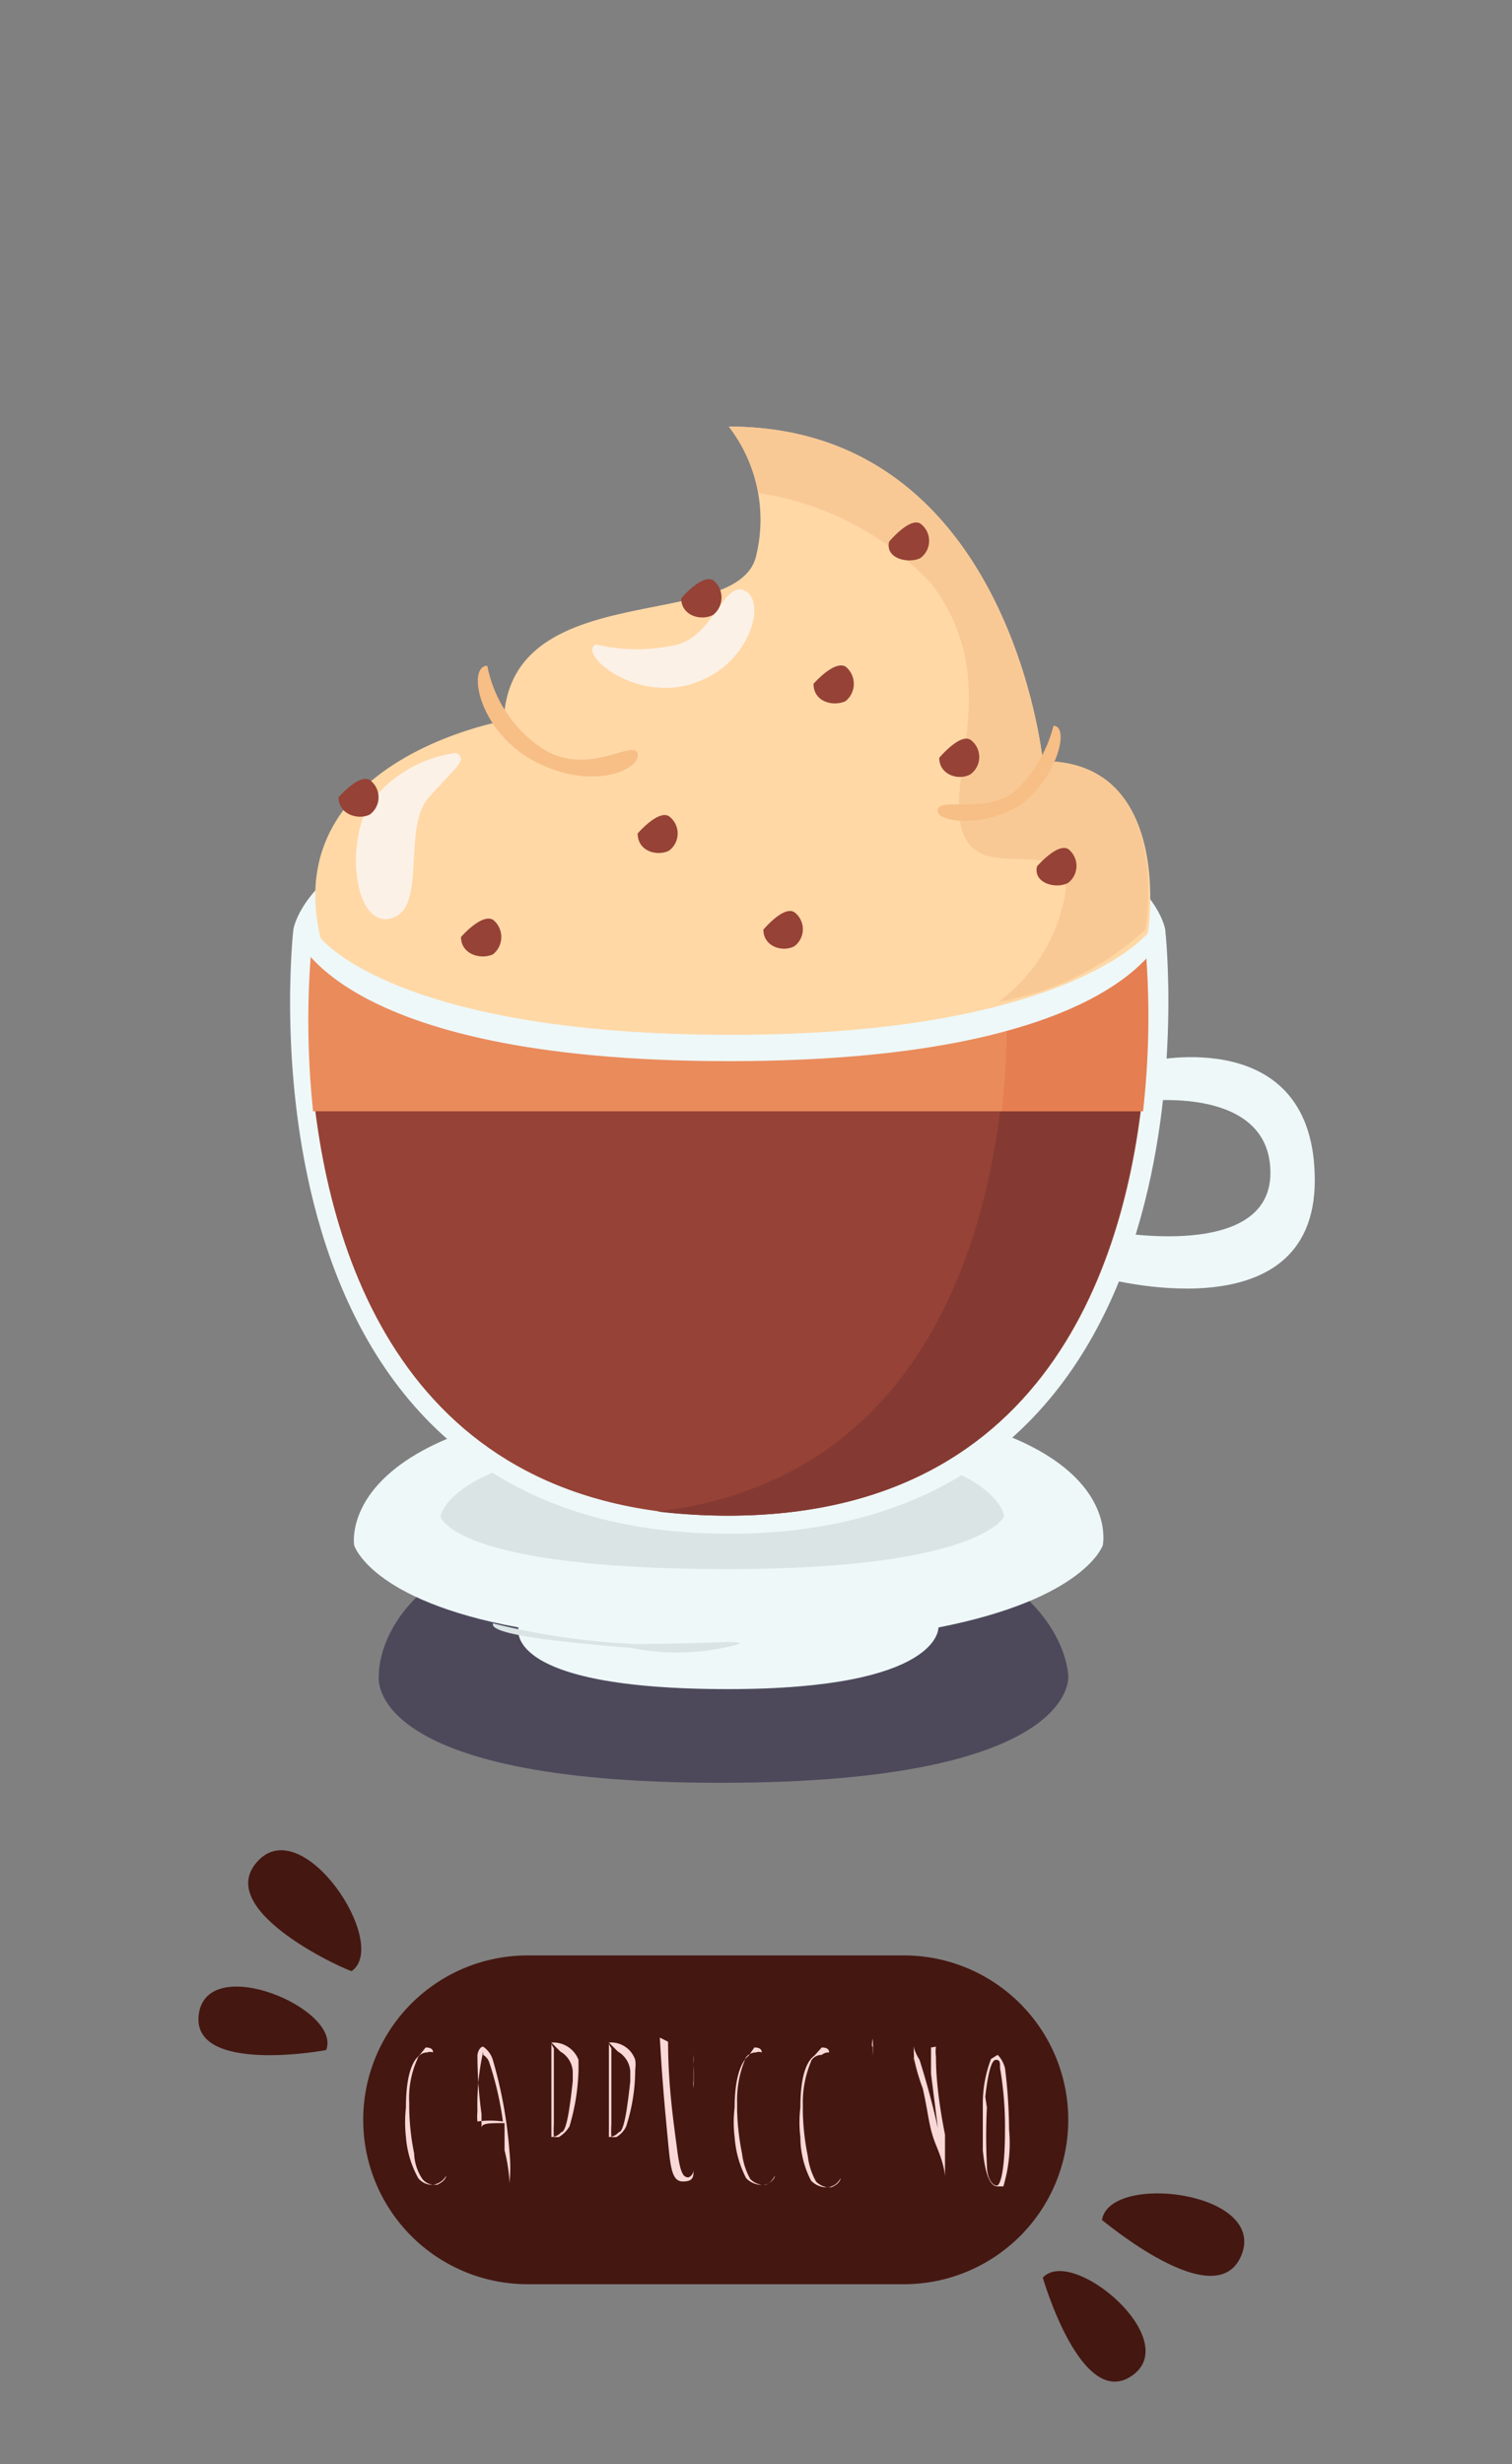 <svg xmlns="http://www.w3.org/2000/svg" viewBox="0 0 18.4 29.98"><rect x="0" y="0" width="18.4" height="29.98" fill="#808080" stroke="none"/><defs><style>.cls-1{fill:none;}.cls-2{fill:#4d495b;}.cls-3{fill:#eef8f9;}.cls-4{fill:#dae4e5;}.cls-5{fill:#964236;}.cls-6{fill:#843a32;}.cls-7{fill:#ea8b5c;}.cls-8{fill:#e57e51;}.cls-9{fill:#ffd8a6;}.cls-10{fill:#f9c995;}.cls-11{fill:#f7be86;}.cls-12{fill:#fcf1e6;}.cls-13{fill:#451711;}.cls-14{fill:#f9d9d7;}</style></defs><g id="coffee_types_illustration_pack" data-name="coffee types illustration pack"><rect class="cls-1" width="18.4" height="29.98" rx="8"/><path class="cls-2" d="M4.61,20.39s-.11-1.95,4.13-1.95S13,20.39,13,20.39s.14,1.3-4.23,1.3S4.61,20.39,4.61,20.39Z"/><path class="cls-3" d="M8.91,17C4,17,4.31,18.8,4.31,18.8s.2.67,2,1h0s-.22.75,2.55.75c2.6,0,2.56-.75,2.56-.75h0c1.79-.35,2-1,2-1S13.82,17,8.91,17Z"/><path class="cls-4" d="M8.89,17.52c-3.41,0-3.53.93-3.53.93s.15.64,3.49.64c3.09,0,3.37-.64,3.37-.64S12.14,17.52,8.89,17.52Z"/><path class="cls-4" d="M9,20c0-.05-.3,0-1.29,0A8.71,8.71,0,0,1,6,19.75c-.06.15,1,.24,1.69.3A2.8,2.8,0,0,0,9,20Z"/><path class="cls-3" d="M14,12.91l-.1.49s1.56-.21,1.56.87-1.94.71-1.94.71l-.12.56S16,16.27,16,14.36,14,12.91,14,12.91Z"/><path class="cls-3" d="M14.18,11.31H3.57s-.85,7.35,5.3,7.35S14.18,11.31,14.18,11.31Z"/><path class="cls-5" d="M3.79,13.06c.17,2.11,1.08,5.38,5.07,5.38s4.9-3.27,5.07-5.38Z"/><path class="cls-6" d="M12.22,13.06C12.06,15,11.27,18,8,18.39a7.62,7.62,0,0,0,.85.05c4,0,4.9-3.27,5.07-5.38Z"/><path class="cls-7" d="M13.89,13.52a10.2,10.2,0,0,0,0-2.21H3.81a10.56,10.56,0,0,0,0,2.21Z"/><path class="cls-8" d="M13.92,11.31H12.19a9.79,9.79,0,0,1,0,2.21h1.72A10.2,10.2,0,0,0,13.92,11.31Z"/><path class="cls-3" d="M8.87,9.56c-5.07,0-5.3,1.75-5.3,1.75s.42,1.6,5.3,1.6,5.31-1.6,5.31-1.6S13.94,9.56,8.87,9.56Z"/><path class="cls-9" d="M12.69,9.26s-.4-4.07-3.82-4.07A1.86,1.86,0,0,1,9.2,6.77c-.23.93-3,.23-3.07,2,0,0-2.74.48-2.23,2.64,0,0,.9,1.18,5,1.18s5.07-1.24,5.07-1.24S14.3,9.26,12.69,9.26Z"/><path class="cls-10" d="M12.15,12.19a3.55,3.55,0,0,0,1.79-.88s.36-2.05-1.25-2.05c0,0-.4-4.07-3.82-4.07A1.9,1.9,0,0,1,9.23,6a3.58,3.58,0,0,1,2.11,1.11c.88,1.17.16,2.33.37,3s1.23,0,1.26.72A2.08,2.08,0,0,1,12.15,12.19Z"/><path class="cls-11" d="M12.82,8.83a1.67,1.67,0,0,1-.41.74c-.34.37-1,.11-1,.29s.75.2,1.12-.16S13,8.83,12.82,8.83Z"/><path class="cls-11" d="M6.59,9.1a1.57,1.57,0,0,1-.66-1c-.25,0-.11.81.59,1.17s1.28.09,1.24-.1S7.15,9.47,6.59,9.1Z"/><path class="cls-12" d="M5.55,9.16a1.56,1.56,0,0,0-1.08.66c-.27.55-.13,1.48.3,1.35s.12-1.1.45-1.47S5.7,9.24,5.55,9.16Z"/><path class="cls-12" d="M9.07,7.19c-.26-.14-.37.52-.82.65a2.14,2.14,0,0,1-1,0c-.22.11.46.7,1.17.48S9.33,7.32,9.07,7.19Z"/><path class="cls-5" d="M8.68,7.06c-.14-.08-.39.22-.39.22,0,.21.24.28.39.2A.27.27,0,0,0,8.68,7.06Z"/><path class="cls-5" d="M11.2,6.37c-.13-.08-.38.22-.38.22-.05.21.24.27.38.2A.26.26,0,0,0,11.2,6.37Z"/><path class="cls-5" d="M10.29,8.11c-.14-.08-.39.21-.39.21,0,.22.24.28.39.21A.27.27,0,0,0,10.29,8.11Z"/><path class="cls-5" d="M8.14,9.93c-.13-.08-.38.21-.38.21,0,.22.24.28.38.21A.26.26,0,0,0,8.14,9.93Z"/><path class="cls-5" d="M4.5,9.49c-.13-.08-.38.21-.38.21,0,.21.24.28.38.21A.26.26,0,0,0,4.5,9.49Z"/><path class="cls-5" d="M6,11.19c-.14-.08-.39.21-.39.21,0,.21.24.28.39.21A.27.27,0,0,0,6,11.19Z"/><path class="cls-5" d="M9.67,11.1c-.13-.09-.38.21-.38.21,0,.21.24.28.38.2A.26.26,0,0,0,9.67,11.1Z"/><path class="cls-5" d="M11.81,9c-.13-.08-.38.22-.38.22,0,.21.24.28.38.2A.26.26,0,0,0,11.81,9Z"/><path class="cls-5" d="M13,10.33c-.13-.08-.38.21-.38.21-.05.21.24.28.38.2A.26.26,0,0,0,13,10.33Z"/><path class="cls-13" d="M13,25.79a2,2,0,0,1-2,2H6.42a2,2,0,0,1-2-2h0a2,2,0,0,1,2-2H11a2,2,0,0,1,2,2Z"/><path class="cls-14" d="M5.18,24.91h0q.09,0,.09.06s0,0,0,0h0a.1.1,0,0,0-.07,0c-.08,0-.12.06-.12.08a1.14,1.14,0,0,0-.1.53v.08a3,3,0,0,0,.06.54.59.59,0,0,0,.1.31.19.19,0,0,0,.13.07.22.22,0,0,0,.16-.11h0v0h0s0,.06-.11.11l-.08,0h0a.22.22,0,0,1-.15-.08A1.23,1.23,0,0,1,4.94,26a1.63,1.63,0,0,1,0-.36v0c0-.34.06-.55.16-.63Z"/><path class="cls-14" d="M5.88,24.9h0a.3.3,0,0,1,.12.17,5.43,5.43,0,0,1,.2,1.11,1.89,1.89,0,0,1,0,.38.05.05,0,0,1,0,0s0-.16-.06-.4c0,0,0-.14,0-.33h0c-.19,0-.28,0-.28.06v.19l0,.47a0,0,0,0,1,0,0l0,0a0,0,0,0,1,0-.05c0-.36,0-.57,0-.64v-.14A5.3,5.3,0,0,1,5.81,25C5.82,24.94,5.85,24.9,5.88,24.9Zm0,.06a3,3,0,0,0-.07.73.55.55,0,0,0,0,.12v0a1.18,1.18,0,0,1,.31,0h0a3.92,3.92,0,0,0-.17-.73A.17.17,0,0,0,5.88,25Z"/><path class="cls-14" d="M6.71,24.85a.33.33,0,0,1,.33.21s0,.07,0,.12a2.59,2.59,0,0,1-.11.69A.37.37,0,0,1,6.8,26l-.06,0h0v.16c0,.19,0,.3,0,.33s0,0,0,0v0s0,0,0,0h0s0,0,0,0v0h0s0-.08,0-.13h0V26a0,0,0,0,1,0,0s0,0,0,0a1.36,1.36,0,0,1,0-.16l0-.92a0,0,0,0,1,0,0h0S6.7,24.86,6.71,24.85Zm0,0,0,.91V26h0a.17.17,0,0,0,.12-.06c.06,0,.1-.25.14-.62,0-.06,0-.1,0-.12a.3.3,0,0,0-.15-.24Z"/><path class="cls-14" d="M7.41,24.85a.31.31,0,0,1,.32.21.43.43,0,0,1,0,.12,2.24,2.24,0,0,1-.11.69A.29.29,0,0,1,7.5,26l-.06,0h0v.16c0,.19,0,.3,0,.33s0,0,0,0v0s0,0,0,0h0l0,0v0h0s0-.08,0-.13h0V26s0,0,0,0,0,0,0,0a1.36,1.36,0,0,1,0-.16l0-.92s0,0,0,0h0S7.4,24.86,7.41,24.85Zm0,0,0,.91V26h0a.17.17,0,0,0,.12-.06c.06,0,.1-.25.14-.62v-.12a.3.3,0,0,0-.15-.24Z"/><path class="cls-14" d="M8.13,24.84h0a.05.05,0,0,1,0,0v0c0,.54.07,1,.11,1.31s.08.34.14.34a.1.1,0,0,0,.06-.09c0-.14,0-.47,0-1a2.72,2.72,0,0,0,0-.28V25h0c0-.05,0-.09,0-.14l0,0h0s0,.05,0,.14h0a.54.54,0,0,1,0,.11v.2h0a.34.34,0,0,0,0,.09v0c0,.58,0,.92,0,1s0,.14-.13.14-.15-.16-.18-.48-.07-.71-.1-1.27Z"/><path class="cls-14" d="M9.18,24.91h0q.09,0,.09.06a0,0,0,0,1,0,0h0a.1.1,0,0,0-.07,0c-.08,0-.13.06-.13.08a1.28,1.28,0,0,0-.1.53v.08a3,3,0,0,0,.06.54.85.85,0,0,0,.1.31.23.23,0,0,0,.14.07c.05,0,.1,0,.16-.11h0v0h0s0,.06-.11.11l-.08,0h0a.27.27,0,0,1-.16-.08A1.28,1.28,0,0,1,8.94,26a1.48,1.48,0,0,1,0-.36v0c0-.34.07-.55.17-.63Z"/><path class="cls-14" d="M10,24.91h0q.09,0,.09.06a0,0,0,0,1,0,0h0A.13.13,0,0,0,10,25c-.08,0-.13.06-.13.08a1.28,1.28,0,0,0-.1.53v.08a3,3,0,0,0,.06.54.85.85,0,0,0,.1.31.23.23,0,0,0,.14.07s.1,0,.16-.11h0v0h0s0,.06-.11.11l-.09,0h0a.27.27,0,0,1-.16-.08A1.15,1.15,0,0,1,9.74,26a1.48,1.48,0,0,1,0-.36v0c0-.34.06-.55.17-.63Z"/><path class="cls-14" d="M10.62,24.9h0s0,.09,0,.27v.06q0,.11,0,.51s0,0,0,0c0,.18,0,.32,0,.42v.33a.18.18,0,0,0,0,0s0,0,0,0h0s0,0,0-.13c0-.59,0-1,0-1.21v-.14a1.48,1.48,0,0,0,0-.21S10.6,24.91,10.62,24.9Z"/><path class="cls-14" d="M11.39,24.9h0l0,0a.45.45,0,0,0,0,.12c0,.09,0,.4.11.95l0,.51a0,0,0,0,1,0,0s0-.12-.1-.36-.09-.35-.17-.71a2.54,2.54,0,0,1-.11-.38h0v.06c0,.07,0,.27,0,.61s0,.59,0,.83h0l0,0h0v-.05c0-.22,0-.48,0-.79s0-.54,0-.61a.66.66,0,0,0,0-.11v0s0,0,0,0,0-.08,0-.08,0,.06.07.17c.12.38.2.71.26,1a.9.9,0,0,1,0,.12h0l-.12-.95s0-.11,0-.19v-.13Z"/><path class="cls-14" d="M12.14,25h0s.06.05.09.16a6.3,6.3,0,0,1,.05.75,1.82,1.82,0,0,1-.07.69s-.05,0-.07,0h0c-.09,0-.15-.14-.18-.44,0-.11,0-.27,0-.47v-.1a1.53,1.53,0,0,1,.1-.54s0,0,0,0Zm-.13.64a6.88,6.88,0,0,0,0,.7c0,.17.07.25.12.25s.1-.22.1-.67h0a4.26,4.26,0,0,0-.06-.76c0-.07,0-.1-.05-.1h0c-.06,0-.1.19-.13.45Z"/><path class="cls-13" d="M2.42,24.5c.11-.75,1.74-.06,1.55.44C4,24.94,2.31,25.25,2.42,24.5Z"/><path class="cls-13" d="M3.13,22.65c.55-.62,1.62,1,1.15,1.33C4.28,24,2.58,23.26,3.13,22.65Z"/><path class="cls-13" d="M13.78,28.9c.62-.44-.73-1.58-1.09-1.19C12.69,27.71,13.16,29.34,13.78,28.9Z"/><path class="cls-13" d="M15.11,27.43c.3-.77-1.61-1-1.7-.42C13.41,27,14.81,28.2,15.11,27.43Z"/></g></svg>